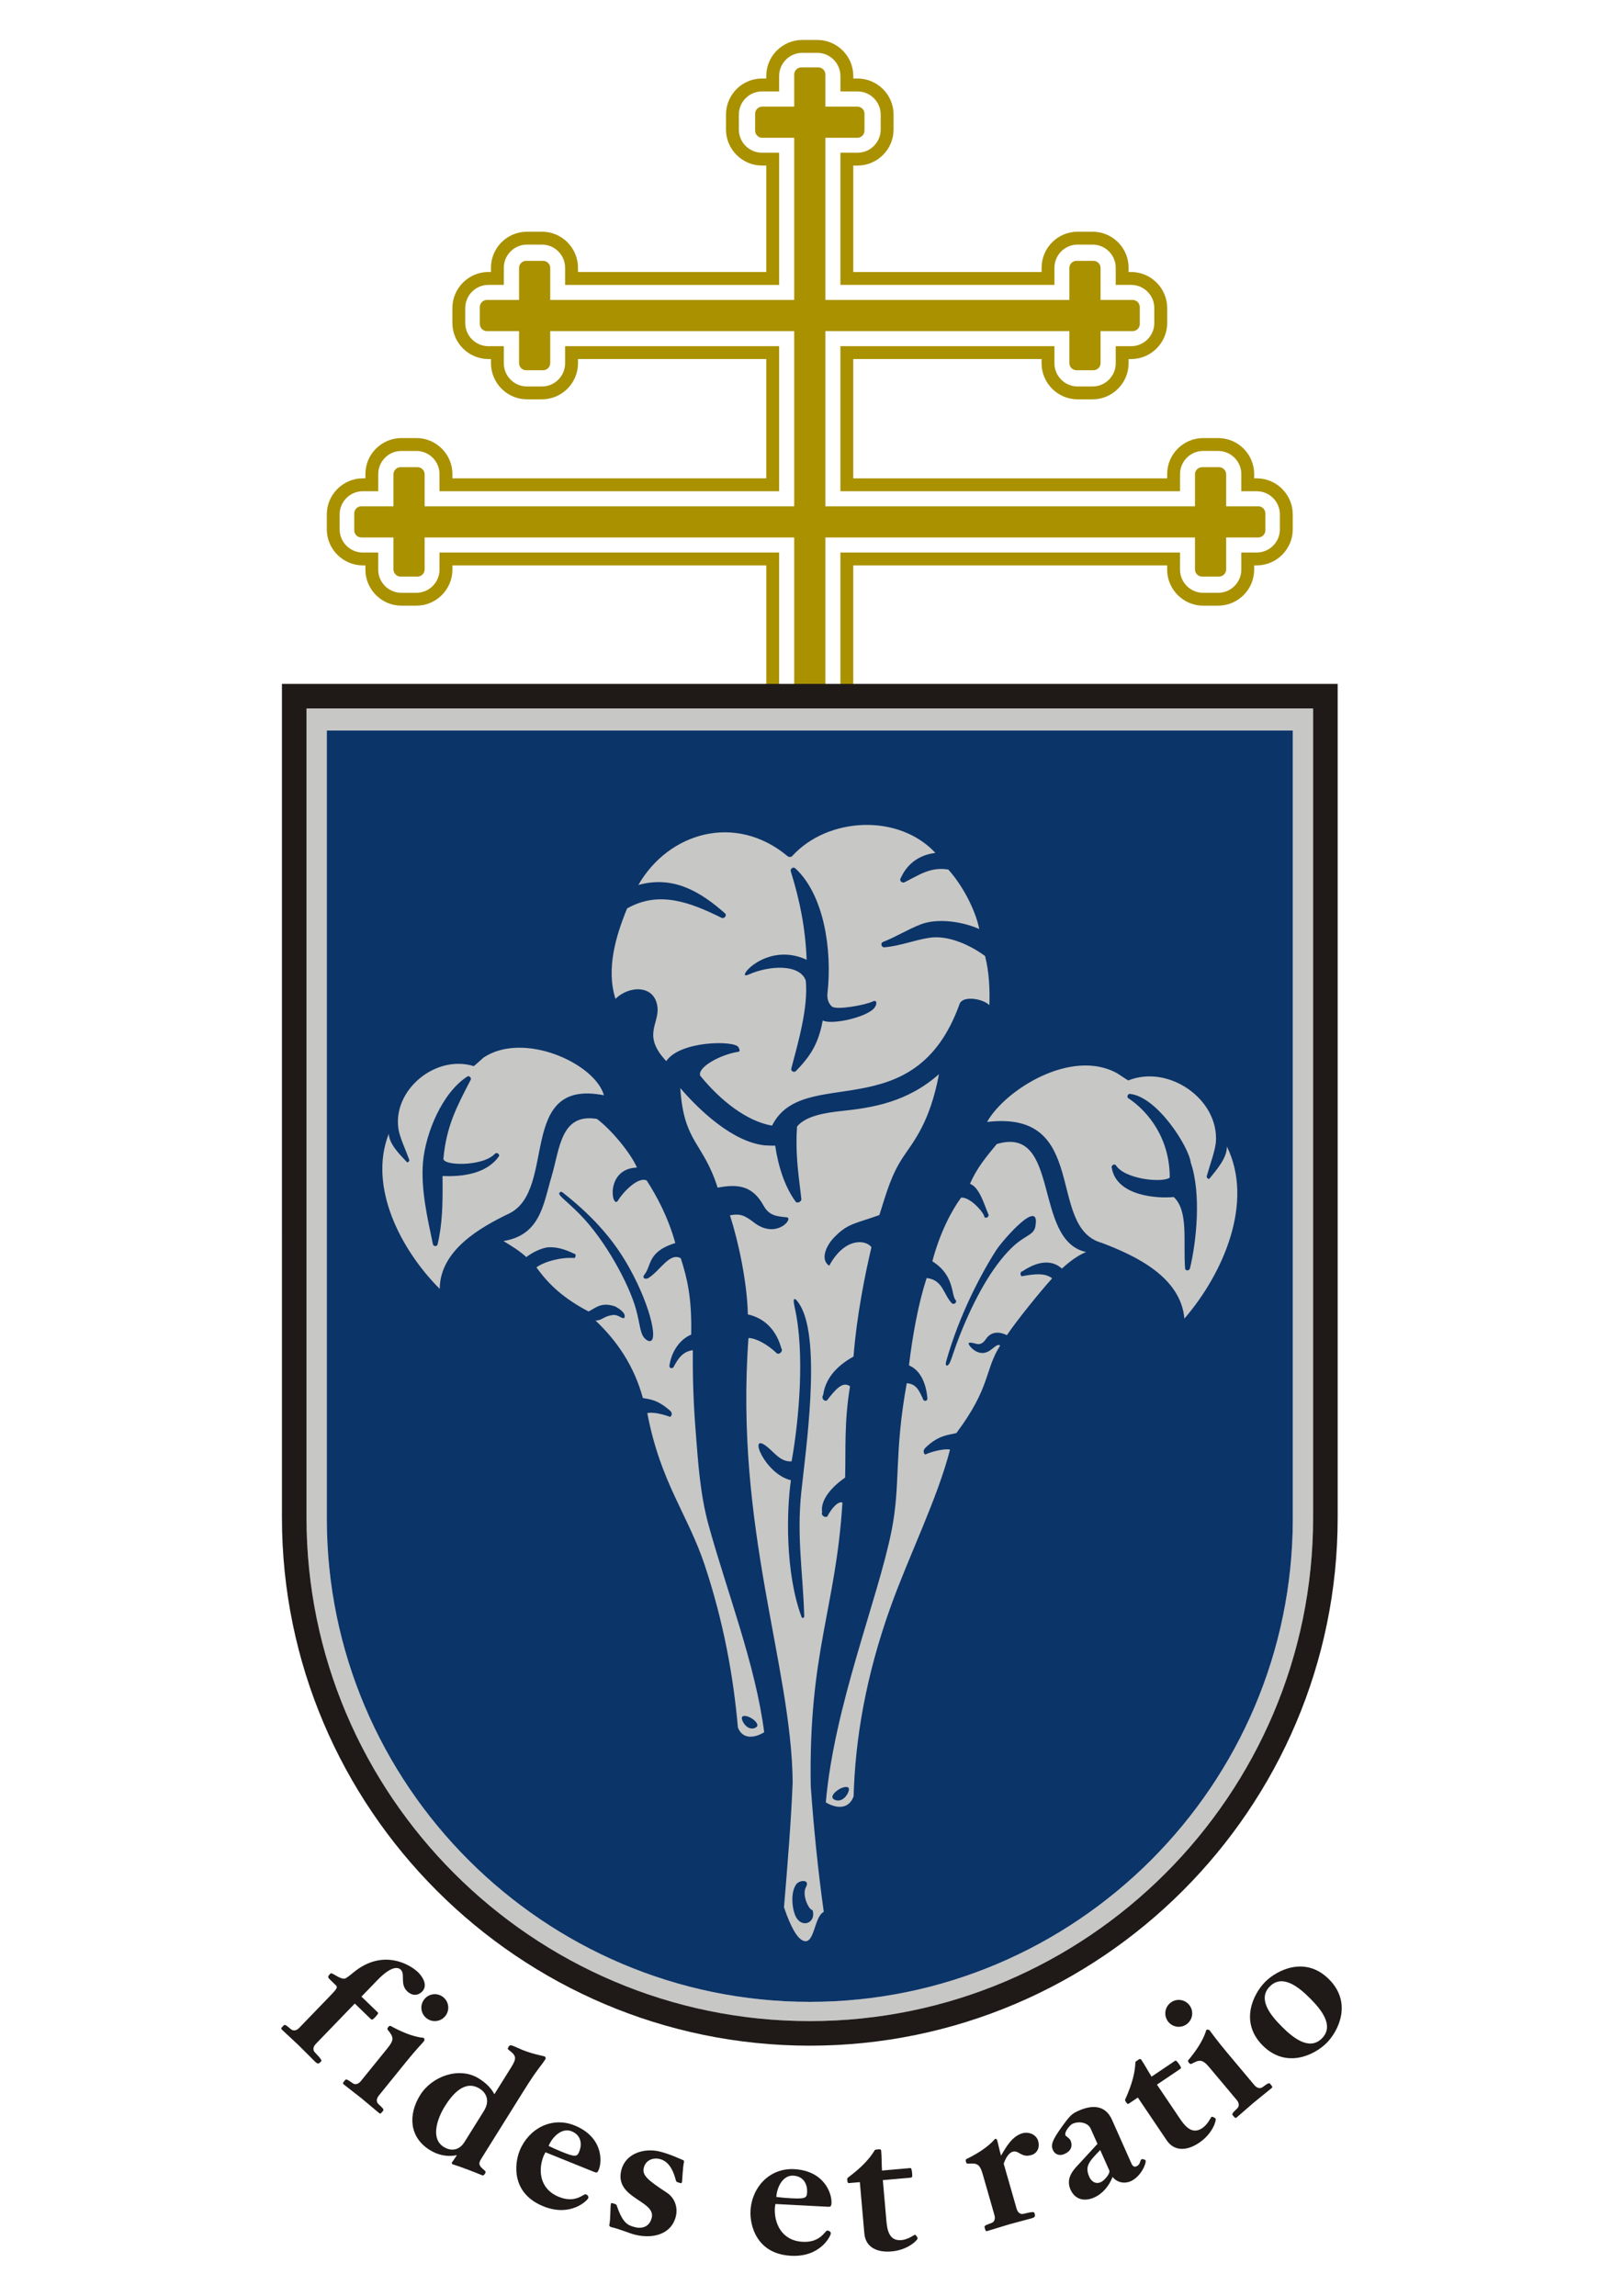 <?xml version="1.0" encoding="UTF-8"?>
<!DOCTYPE svg PUBLIC "-//W3C//DTD SVG 1.1//EN" "http://www.w3.org/Graphics/SVG/1.1/DTD/svg11.dtd">
<!-- Creator: CorelDRAW -->
<svg xmlns="http://www.w3.org/2000/svg" xml:space="preserve" width="210mm" height="297mm" style="shape-rendering:geometricPrecision; text-rendering:geometricPrecision; image-rendering:optimizeQuality; fill-rule:evenodd; clip-rule:evenodd" viewBox="0 0 210 297">
 <defs>
  <style type="text/css">
   <![CDATA[
    .fil3 {fill:#1F1A17}
    .fil1 {fill:#0B3468}
    .fil2 {fill:#AA9100}
    .fil0 {fill:#C7C7C6}
    .fil5 {fill:#0B3468;fill-rule:nonzero}
    .fil4 {fill:#C7C7C6;fill-rule:nonzero}
   ]]>
  </style>
 </defs>
 <g id="Layer_x0020_1">
  <g id="_142250352">
   <path id="_20880112" class="fil0" d="M167.274 196.479l0 -101.975 -124.987 0 0 101.975c0,34.42 28.073,62.493 62.494,62.493 34.422,0 62.493,-28.073 62.493,-62.493zm2.629 -0.138l0 -104.688 -130.243 0 0 104.688c0,35.869 29.253,65.122 65.121,65.122 35.869,0 65.122,-29.253 65.122,-65.122z"/>
   <path id="_19448376" class="fil1" d="M167.274 196.479l0 -101.975 -124.987 0 0 101.975c0,34.42 28.073,62.493 62.494,62.493 34.421,0 62.494,-28.073 62.494,-62.493z"/>
   <path id="_21044880" class="fil2" d="M99.152 88.577l0 -15.436 -40.613 0 0 0.558c-0.002,1.277 -0.528,2.442 -1.375,3.288 -0.843,0.843 -2.005,1.366 -3.282,1.366l-1.949 0c-1.277,0 -2.439,-0.524 -3.281,-1.366 -0.847,-0.847 -1.373,-2.012 -1.374,-3.288l0 -0.556 -0.337 0c-1.277,-0.002 -2.442,-0.528 -3.289,-1.375 -0.842,-0.843 -1.366,-2.005 -1.366,-3.282l0 -1.949c0,-1.277 0.524,-2.439 1.366,-3.282 0.847,-0.847 2.012,-1.373 3.289,-1.374l0.338 0 0 -0.557c0,-1.281 0.523,-2.446 1.366,-3.288l0 0.006c0.847,-0.847 2.011,-1.373 3.288,-1.373l1.949 0c1.277,0 2.439,0.523 3.282,1.366l0.006 0c0.843,0.843 1.366,2.007 1.366,3.288l0 0.558 40.614 0 0 -15.436 -24.363 0 0 0.558c-0.001,1.277 -0.528,2.442 -1.375,3.288 -0.843,0.842 -2.005,1.366 -3.282,1.366l-1.949 0c-1.277,0 -2.439,-0.524 -3.281,-1.366 -0.847,-0.847 -1.373,-2.012 -1.374,-3.288l0 -0.556 -0.337 0c-1.277,-0.002 -2.442,-0.528 -3.289,-1.375 -0.842,-0.843 -1.366,-2.005 -1.366,-3.282l0 -1.949c0,-1.277 0.524,-2.439 1.366,-3.282 0.847,-0.847 2.012,-1.373 3.288,-1.374l0.338 0 0 -0.557c0,-1.281 0.523,-2.446 1.366,-3.288 0.843,-0.843 2.007,-1.366 3.288,-1.366l1.949 0c1.282,0 2.446,0.523 3.289,1.366l0 0.006c0.842,0.843 1.366,2.005 1.366,3.282l0 0.558 24.364 0 0 -13.771 -0.558 0c-1.277,0 -2.439,-0.523 -3.282,-1.366l-0.006 -0.006c-0.843,-0.843 -1.366,-2.005 -1.366,-3.282l0 -1.949c0,-1.282 0.523,-2.446 1.366,-3.288 0.843,-0.843 2.007,-1.366 3.288,-1.366l0.557 0 0 -0.338c0.001,-1.281 0.525,-2.446 1.367,-3.288l0.006 0c0.843,-0.842 2.005,-1.366 3.282,-1.366l1.949 0c1.277,0 2.438,0.524 3.282,1.366 0.847,0.846 1.373,2.011 1.375,3.288l-0 0.337 0.556 0c1.277,0.001 2.442,0.527 3.288,1.374 0.842,0.843 1.366,2.005 1.366,3.282l0 1.949c0,1.277 -0.524,2.438 -1.366,3.282 -0.846,0.847 -2.011,1.373 -3.288,1.375l-0.558 -0 0 13.769 24.365 0 0 -0.558c0,-1.277 0.523,-2.439 1.366,-3.282l0 -0.006c0.843,-0.843 2.007,-1.366 3.289,-1.366l1.949 0c1.282,0 2.446,0.523 3.288,1.366 0.843,0.843 1.366,2.007 1.366,3.288l0 0.557 0.337 0c1.277,0.001 2.442,0.527 3.288,1.374 0.843,0.843 1.366,2.005 1.366,3.282l0 1.949c0,1.277 -0.524,2.438 -1.366,3.282 -0.846,0.847 -2.011,1.373 -3.289,1.375l-0.337 -0 0 0.556c-0.001,1.276 -0.527,2.442 -1.374,3.288 -0.843,0.842 -2.005,1.366 -3.282,1.366l-1.949 0c-1.277,0 -2.438,-0.523 -3.282,-1.366 -0.847,-0.846 -1.373,-2.011 -1.375,-3.288l0 -0.558 -24.363 0 0 15.436 40.615 0 0 -0.558c0,-1.277 0.523,-2.439 1.366,-3.282l0.006 -0.006c0.843,-0.843 2.005,-1.366 3.282,-1.366l1.949 0c1.282,0 2.446,0.523 3.288,1.366 0.843,0.843 1.366,2.007 1.366,3.288l0 0.557 0.338 0c1.281,0.001 2.446,0.525 3.288,1.367l0 0.006c0.842,0.843 1.366,2.005 1.366,3.282l0 1.949c0,1.277 -0.524,2.439 -1.366,3.282 -0.846,0.847 -2.011,1.373 -3.288,1.375l-0.337 -0 0 0.556c-0.001,1.277 -0.527,2.442 -1.374,3.288 -0.843,0.843 -2.005,1.366 -3.281,1.366l-1.949 0c-1.277,0 -2.438,-0.524 -3.281,-1.366 -0.847,-0.847 -1.373,-2.011 -1.375,-3.288l0 -0.558 -40.613 0 0 15.436 -1.665 0 0 -17.101 43.944 0 -0.001 2.223c0.002,1.642 1.347,2.99 2.991,2.99l1.949 0c1.644,0 2.989,-1.347 2.99,-2.99l0 -2.222 2.002 0.001c1.642,-0.002 2.989,-1.347 2.989,-2.991l0 -1.949c0,-1.644 -1.347,-2.989 -2.989,-2.99l-2.003 0 0 -2.222c0,-1.643 -1.345,-2.989 -2.989,-2.989l-1.949 0c-1.644,0 -2.989,1.345 -2.989,2.989l0 2.223 -43.945 0 0 -18.766 27.694 0 -0.001 2.223c0.002,1.642 1.347,2.989 2.991,2.989l1.949 0c1.644,0 2.99,-1.347 2.99,-2.989l0 -2.222 2.002 0.001c1.642,-0.002 2.99,-1.347 2.99,-2.991l0 -1.949c0,-1.644 -1.347,-2.99 -2.99,-2.99l-2.002 0 0 -2.222c0,-1.643 -1.345,-2.99 -2.99,-2.99l-1.949 0c-1.644,0 -2.989,1.345 -2.989,2.99l0 2.223 -27.695 0 0 -17.1 2.223 0.001c1.642,-0.002 2.989,-1.347 2.989,-2.991l0 -1.949c0,-1.644 -1.347,-2.99 -2.989,-2.99l-2.222 0 0.001 -2.002c-0.002,-1.642 -1.347,-2.989 -2.991,-2.989l-1.949 0c-1.644,0 -2.989,1.347 -2.99,2.989l0 2.003 -2.222 0c-1.643,0 -2.989,1.345 -2.989,2.99l0 1.949c0,1.644 1.345,2.989 2.989,2.989l2.223 0 0 17.101 -27.695 0 0 -2.223c0,-1.644 -1.345,-2.99 -2.989,-2.99l-1.949 0c-1.644,0 -2.99,1.346 -2.99,2.99l0 2.222 -2.003 0c-1.642,0.001 -2.989,1.346 -2.989,2.99l0 1.949c0,1.644 1.347,2.989 2.989,2.991l2.002 -0.001 0 2.222c0.001,1.642 1.346,2.989 2.99,2.989l1.949 0c1.644,0 2.989,-1.347 2.991,-2.989l-0.001 -2.223 27.694 0 0 18.766 -43.945 0 0 -2.223c0,-1.644 -1.345,-2.989 -2.99,-2.989l-1.949 0c-1.644,0 -2.989,1.346 -2.989,2.989l0 2.222 -2.003 0c-1.642,0.001 -2.99,1.346 -2.99,2.99l0 1.949c0,1.644 1.347,2.99 2.99,2.991l2.002 -0.001 0 2.222c0.001,1.642 1.346,2.99 2.99,2.99l1.949 0c1.644,0 2.99,-1.347 2.991,-2.99l-0.001 -2.223 43.944 0 0 17.101 -1.665 0zm3.611 0l0 -19.047 -47.819 0 0 4.135c0,0.508 -0.415,0.924 -0.924,0.924l-2.187 0c-0.509,0 -0.924,-0.415 -0.924,-0.924l0 -4.135 -4.151 0c-0.507,0 -0.924,-0.415 -0.924,-0.924l0 -2.187c0,-0.509 0.415,-0.924 0.924,-0.924l4.151 0 0 -4.134c0,-0.509 0.415,-0.924 0.924,-0.924l2.187 0c0.509,0 0.924,0.416 0.924,0.924l0 4.134 47.819 0 0 -22.658 -31.569 0 0 4.135c0,0.508 -0.415,0.924 -0.924,0.924l-2.187 0c-0.509,0 -0.924,-0.415 -0.924,-0.924l0 -4.135 -4.151 0c-0.507,0 -0.924,-0.415 -0.924,-0.924l0 -2.187c0,-0.509 0.415,-0.924 0.924,-0.924l4.151 0 0 -4.134c0,-0.509 0.415,-0.924 0.924,-0.924l2.187 0c0.509,0 0.924,0.416 0.924,0.924l0 4.134 31.569 0 0 -20.975 -4.134 0c-0.508,0 -0.924,-0.415 -0.924,-0.924l0 -2.187c0,-0.509 0.415,-0.924 0.924,-0.924l4.134 0 0 -4.151c0,-0.509 0.415,-0.924 0.924,-0.924l2.187 0c0.509,0 0.924,0.417 0.924,0.924l0 4.151 4.135 0c0.509,0 0.924,0.415 0.924,0.924l0 2.187c0,0.509 -0.416,0.924 -0.924,0.924l-4.135 0 0 20.975 31.569 0 0 -4.134c0,-0.508 0.415,-0.924 0.924,-0.924l2.187 0c0.509,0 0.924,0.415 0.924,0.924l0 4.134 4.151 0c0.509,0 0.924,0.415 0.924,0.924l0 2.187c0,0.509 -0.417,0.924 -0.924,0.924l-4.151 0 0 4.135c0,0.509 -0.415,0.924 -0.924,0.924l-2.187 0c-0.509,0 -0.924,-0.416 -0.924,-0.924l0 -4.135 -31.569 0 0 22.658 47.819 0 0 -4.134c0,-0.508 0.415,-0.924 0.924,-0.924l2.187 0c0.509,0 0.924,0.415 0.924,0.924l0 4.134 4.151 0c0.509,0 0.924,0.415 0.924,0.924l0 2.187c0,0.509 -0.417,0.924 -0.924,0.924l-4.151 0 0 4.135c0,0.509 -0.415,0.924 -0.924,0.924l-2.187 0c-0.509,0 -0.924,-0.416 -0.924,-0.924l0 -4.135 -47.819 0 0 19.047 -4.036 0z"/>
   <path id="_21055008" class="fil3" d="M48.841 256.147c1.208,-1.251 2.393,-1.936 3.017,-1.333 0.61,0.588 -0.15,1.847 0.831,2.795 0.591,0.572 1.357,0.625 1.944,0.015 0.751,-0.778 0.067,-1.895 -0.541,-2.482 -1.081,-1.046 -4.607,-3.078 -8.358,0.029 -0.606,0.492 -0.983,0.781 -1.133,0.8 -0.696,0.078 -1.643,-0.869 -1.839,-0.665 -0.343,0.354 -0.407,0.455 -0.086,0.765l0.794 0.768c0.287,0.277 0.025,0.548 -0.902,1.509l-3.825 3.961c-0.601,0.623 -1.039,0.266 -1.124,0.183 -0.658,-0.57 -0.792,-0.601 -0.922,-0.465 -0.31,0.321 -0.376,0.388 -0.224,0.535 0.676,0.652 1.419,1.305 2.146,2.007 0.744,0.718 1.421,1.438 2.097,2.09 0.406,0.392 0.506,0.357 0.816,0.035 0.13,-0.135 0.061,-0.3 -0.785,-1.182 -0.085,-0.081 -0.458,-0.507 0.144,-1.129l5.014 -5.192 1.976 1.909c0.238,0.229 0.271,0.262 0.663,-0.144 0.359,-0.372 0.422,-0.539 0.355,-0.605l-2.13 -2.057 2.073 -2.146zm-2.127 13.049c-0.546,0.675 -1.014,0.357 -1.105,0.283 -0.706,-0.511 -0.841,-0.53 -0.96,-0.384 -0.281,0.348 -0.34,0.42 -0.176,0.554 0.731,0.591 1.528,1.176 2.313,1.811 0.803,0.651 1.54,1.309 2.271,1.901 0.164,0.133 0.223,0.059 0.505,-0.287 0.118,-0.147 0.071,-0.274 -0.575,-0.859 -0.091,-0.073 -0.499,-0.465 0.047,-1.141l3.453 -4.264c1.418,-1.75 2.246,-2.586 2.363,-2.733 0.088,-0.11 0.097,-0.344 -0.011,-0.432 -0.092,-0.075 -1.396,0.043 -4.322,-1.571 -0.07,-0.027 -0.196,0.054 -0.269,0.145 -0.133,0.164 -0.174,0.252 -0.039,0.422 0.692,0.862 0.845,1.198 -0.07,2.327l-3.424 4.227zm8.195 -10.568c-0.606,0.749 -0.492,1.839 0.257,2.444 0.749,0.607 1.84,0.492 2.446,-0.257 0.607,-0.749 0.492,-1.839 -0.257,-2.446 -0.749,-0.606 -1.84,-0.492 -2.446,0.258zm5.198 18.467c-0.709,1.135 -1.763,1.225 -2.7,0.64 -1.773,-1.108 -0.77,-3.777 0.139,-5.233 0.971,-1.554 2.582,-3.512 4.536,-2.291 0.637,0.398 1.462,1.385 0.516,2.898l-2.491 3.986zm3.861 -6.177c-0.457,-0.866 -1.186,-1.516 -2.003,-2.027 -2.55,-1.595 -6.085,-0.283 -7.592,2.127 -1.568,2.511 -1.458,5.439 1.232,7.119 1.076,0.673 2.279,0.92 3.517,0.669 -0.355,0.526 -0.589,0.856 -0.664,0.975 -0.038,0.059 0.037,0.162 0.097,0.2 0.08,0.049 0.886,0.221 3.864,1.44 0.133,0.056 0.277,-0.132 0.339,-0.231 0.075,-0.119 0.11,-0.264 -0.018,-0.37 -0.781,-0.655 -0.899,-0.867 -0.45,-1.584l5.529 -8.848c1.817,-2.908 2.146,-3.036 2.757,-4.012 0.075,-0.12 -0.015,-0.287 -0.075,-0.324 -0.159,-0.1 -1.816,-0.331 -3.423,-1.086 -0.991,-0.453 -1.095,-0.463 -1.27,-0.183 -0.125,0.199 -0.135,0.303 -0.035,0.365 1.074,0.809 1.122,1.089 0.312,2.384l-2.117 3.388zm12.864 10.038c0.369,0.15 0.465,0.163 0.65,-0.293 0.45,-1.111 0.496,-4.236 -3.144,-5.705 -2.94,-1.189 -5.943,0.411 -7.097,3.265 -0.696,1.721 -1.09,5.52 3.072,7.202 3.529,1.425 5.676,-0.752 5.799,-1.057 0.088,-0.217 -0.107,-0.424 -0.303,-0.503 -0.283,-0.114 -1.305,1.222 -3.482,0.342 -2.571,-1.038 -2.706,-3.526 -1.985,-5.312 0.035,-0.087 0.11,-0.21 0.238,-0.462l6.253 2.525zm-5.845 -3.349c0.449,-1.111 1.684,-2.411 2.969,-1.893 1.155,0.467 1.43,1.542 0.981,2.653 -0.264,0.652 -0.512,0.704 -2.235,0.009 -0.588,-0.238 -1.146,-0.488 -1.716,-0.769zm15.331 6.076c-2.538,-1.674 -3.262,-2.266 -3.012,-3.269 0.239,-0.957 1.179,-1.329 2.069,-1.108 1.299,0.325 1.818,1.738 2.099,2.849 0.039,0.13 0.359,0.21 0.587,0.267 0.114,0.029 0.159,-0.057 0.182,-0.148 0.034,-0.137 0.096,-1.937 0.261,-2.599 0.018,-0.068 -0.023,-0.2 -0.091,-0.217 -0.484,-0.192 -1.716,-0.79 -3.039,-1.12 -1.983,-0.494 -4.433,0.202 -4.985,2.414 -0.916,3.671 4.499,3.906 3.936,6.163 -0.387,1.55 -1.846,1.284 -2.051,1.233 -1.003,-0.25 -1.682,-0.444 -2.499,-2.9 -0.034,-0.057 -0.25,-0.159 -0.41,-0.199 -0.205,-0.052 -0.302,-0.052 -0.314,-0.006 -0.102,0.411 -0.038,2.098 -0.22,2.828 -0.018,0.068 0.119,0.202 0.187,0.22 1.459,0.364 2.296,0.79 3.164,1.007 2.119,0.529 4.656,0.067 5.264,-2.372 0.284,-1.139 -0.133,-2.382 -1.129,-3.042zm20.746 1.792c0.4,0.021 0.494,0.003 0.52,-0.489 0.063,-1.198 -0.91,-4.165 -4.83,-4.371 -3.168,-0.166 -5.486,2.324 -5.647,5.398 -0.096,1.854 0.767,5.574 5.249,5.808 3.801,0.2 5.123,-2.558 5.14,-2.887 0.011,-0.235 -0.24,-0.365 -0.451,-0.377 -0.305,-0.015 -0.836,1.581 -3.183,1.457 -2.768,-0.144 -3.706,-2.453 -3.605,-4.377 0.005,-0.095 0.035,-0.234 0.073,-0.515l6.735 0.353zm-6.616 -1.263c0.062,-1.198 0.807,-2.829 2.191,-2.757 1.243,0.066 1.854,0.991 1.791,2.189 -0.037,0.703 -0.255,0.833 -2.109,0.736 -0.633,-0.033 -1.242,-0.088 -1.873,-0.168zm13.672 -3.417c-0.054,-0.893 -0.032,-1.72 -0.104,-2.539 -0.018,-0.21 -0.138,-0.224 -0.348,-0.205 -0.398,0.034 -0.445,0.039 -0.486,0.113 -0.618,1.022 -1.582,2.143 -3.486,3.561 -0.043,0.051 -0.087,0.078 -0.065,0.335 0.02,0.234 0.033,0.374 0.267,0.354l1.357 -0.119 0.582 6.649c0.145,1.662 1.492,2.491 3.528,2.313 2.178,-0.191 3.384,-1.504 3.367,-1.691 -0.013,-0.14 -0.23,-0.474 -0.37,-0.463 -0.071,0.006 -0.866,0.618 -1.732,0.694 -1.615,0.142 -1.842,-1.372 -1.942,-2.519l-0.459 -5.243 3.465 -0.303c0.328,-0.029 0.374,-0.033 0.325,-0.594 -0.044,-0.516 -0.129,-0.673 -0.223,-0.665l-3.676 0.323zm14.541 5.731c0.239,0.831 -0.29,1.032 -0.403,1.065 -0.822,0.284 -0.915,0.384 -0.864,0.565 0.123,0.429 0.148,0.52 0.351,0.462 0.904,-0.259 1.84,-0.577 2.811,-0.855 0.994,-0.286 1.955,-0.512 2.858,-0.771 0.542,-0.156 0.561,-0.258 0.439,-0.688 -0.052,-0.181 -0.229,-0.202 -1.416,0.088 -0.114,0.033 -0.669,0.143 -0.907,-0.689l-1.66 -5.79c0.087,-0.293 0.491,-1.358 1.168,-1.553 0.79,-0.226 1.086,0.809 2.397,0.434 0.835,-0.24 1.117,-1.05 0.895,-1.818 -0.245,-0.857 -1.233,-1.234 -2.047,-1.002 -1.331,0.382 -2.105,1.778 -2.763,2.894 -0.233,-0.813 -0.346,-1.464 -0.508,-2.03 -0.033,-0.113 -0.216,-0.158 -0.239,-0.152 -0.113,0.033 -0.764,1.172 -3.764,2.644 -0.061,0.042 -0.067,0.191 -0.034,0.303 0.058,0.203 0.106,0.287 0.322,0.274 1.104,-0.072 1.466,-0.005 1.865,1.391l1.498 5.226zm15.255 -12.218c-0.268,-0.602 -1.185,-2.662 -4.361,-1.248 -0.838,0.373 -1.067,0.553 -2.21,2.142 -1.19,1.662 -1.406,2.272 -1.11,2.938 0.287,0.644 0.933,0.768 1.491,0.518 0.816,-0.363 1.128,-0.99 0.775,-1.784 -0.105,-0.236 -0.597,-0.532 -0.645,-0.64 -0.172,-0.386 0.542,-1.321 0.929,-1.493 0.859,-0.382 1.994,-0.142 2.338,0.631l0.88 1.974 -2.776 3.011c-0.498,0.556 -1.301,1.583 -0.718,2.892 0.592,1.331 1.813,1.588 3.079,1.026 1.117,-0.497 1.94,-1.536 2.368,-2.654 0.588,0.742 1.539,0.914 2.355,0.551 1.33,-0.593 2.061,-2.362 1.908,-2.706 -0.039,-0.085 -0.413,-0.176 -0.478,-0.147 -0.301,0.133 -0.114,0.668 -0.693,0.926 -0.344,0.153 -0.532,-0.097 -0.647,-0.355l-2.485 -5.58zm-0.499 6.215l0.105 0.236c0.191,0.429 -0.68,1.357 -1.067,1.529 -0.794,0.354 -1.305,-0.215 -1.506,-0.666 -0.602,-1.352 -0.092,-1.94 1.407,-3.481l1.061 2.382zm5.587 -11.873c-0.481,-0.754 -0.862,-1.488 -1.321,-2.17 -0.119,-0.176 -0.229,-0.129 -0.405,-0.011 -0.331,0.224 -0.37,0.25 -0.369,0.335 -0.045,1.192 -0.344,2.64 -1.324,4.803 -0.013,0.066 -0.038,0.111 0.106,0.326 0.132,0.195 0.211,0.311 0.406,0.179l1.129 -0.761 3.732 5.532c0.933,1.382 2.513,1.456 4.207,0.312 1.812,-1.222 2.231,-2.955 2.126,-3.111 -0.078,-0.116 -0.432,-0.303 -0.549,-0.225 -0.058,0.039 -0.458,0.961 -1.179,1.447 -1.344,0.907 -2.276,-0.307 -2.92,-1.261l-2.943 -4.364 2.882 -1.945c0.273,-0.183 0.312,-0.21 -0.003,-0.678 -0.29,-0.429 -0.44,-0.525 -0.518,-0.473l-3.058 2.064zm10.992 2.988c0.559,0.665 0.158,1.063 0.067,1.139 -0.635,0.596 -0.68,0.725 -0.559,0.869 0.287,0.341 0.346,0.413 0.51,0.278 0.72,-0.604 1.445,-1.275 2.219,-1.925 0.792,-0.664 1.578,-1.263 2.299,-1.866 0.162,-0.137 0.101,-0.209 -0.186,-0.55 -0.121,-0.144 -0.257,-0.123 -0.952,0.401 -0.09,0.075 -0.553,0.401 -1.111,-0.264l-3.527 -4.203c-1.447,-1.725 -2.109,-2.697 -2.231,-2.841 -0.091,-0.109 -0.32,-0.162 -0.427,-0.071 -0.09,0.076 -0.224,1.378 -2.366,3.943 -0.039,0.063 0.015,0.202 0.091,0.292 0.137,0.162 0.215,0.219 0.407,0.119 0.979,-0.515 1.337,-0.601 2.27,0.512l3.496 4.168zm-8.81 -10.06c0.62,0.737 1.712,0.833 2.451,0.214 0.737,-0.62 0.833,-1.712 0.214,-2.449 -0.62,-0.739 -1.711,-0.833 -2.449,-0.215 -0.739,0.62 -0.833,1.712 -0.215,2.451zm20.454 2.725c1.512,-1.512 3.386,-5.187 0.312,-8.26 -3.056,-3.058 -6.729,-1.18 -8.241,0.331 -1.512,1.512 -3.389,5.185 -0.333,8.242 3.074,3.073 6.749,1.199 8.261,-0.314zm-0.601 -0.601c-1.629,1.627 -3.723,-0.067 -5.185,-1.529 -1.478,-1.478 -3.173,-3.572 -1.545,-5.201 1.629,-1.627 3.721,0.067 5.184,1.529 1.478,1.478 3.173,3.572 1.545,5.201z"/>
   <path id="_21054208" class="fil4" d="M78.147 141.696c-1.174,-4.16 -10.441,-8.331 -15.588,-4.876 -0.031,0.028 -1.234,1.113 -1.258,1.102 -4.931,-1.544 -10.546,3.098 -9.74,8.171 0.17,1.064 0.967,2.744 1.393,3.951 0.045,0.147 -0.192,0.416 -0.301,0.298 -0.935,-0.994 -2.274,-2.308 -2.354,-3.666 -2.678,6.862 1.557,15.02 6.595,20.061 0.047,-5.011 5.222,-7.943 9.027,-9.77 6.189,-3.105 0.919,-17.514 12.227,-15.273zm-13.007 18.849c1.212,0.751 1.9,1.145 2.969,2.076 0.697,-0.553 2.012,-1.242 2.957,-1.27 0.941,-0.028 2.003,0.235 3.173,0.819 0.396,0.02 0.229,0.558 0.059,0.579 -1.654,-0.137 -3.838,0.429 -4.889,1.207 1.011,1.384 2.737,3.625 6.751,5.706 0.97,-0.492 1.652,-1.266 3.447,-0.649 0.339,0.173 1.388,0.797 1.206,1.383 -0.137,0.442 -0.767,-0.359 -1.453,-0.285 -1.306,0.141 -1.398,0.727 -2.311,0.719 2.74,2.587 4.988,5.824 6.13,10.027 0.823,0.173 1.85,0.144 3.581,1.692 0.356,0.363 0.017,0.771 -0.075,0.739 -0.906,-0.332 -2.173,-0.647 -2.93,-0.484 1.697,8.989 5.256,13.109 7.446,19.721 2.397,7.237 3.686,14.227 4.278,20.967 0.626,1.586 2.201,1.339 3.399,0.602 -1.114,-8.732 -4.846,-18.263 -7.193,-26.792 -1.114,-4.05 -1.363,-8.239 -1.666,-12.061 -0.307,-3.88 -0.4,-7.102 -0.372,-10.568 -1.285,0.142 -1.934,1.099 -2.493,2.177 -0.112,0.216 -0.582,0.211 -0.533,-0.189 0.22,-1.572 1.159,-3.308 2.813,-4.01 0.096,-4.855 -0.532,-7.304 -1.344,-9.871 -1.454,-0.817 -2.649,1.589 -4.191,2.552 -0.352,0.22 -0.908,0.044 -0.498,-0.465 0.908,-1.128 0.357,-2.946 3.978,-4.063 -0.968,-3.44 -2.411,-6.081 -3.701,-8.088 -1.127,-0.553 -3.12,1.582 -3.683,2.546 -0.815,1.393 -1.8,-4.072 2.417,-4.221 -0.772,-1.823 -3.331,-4.934 -5.183,-6.293 -4.698,-0.767 -4.79,3.862 -5.872,7.487 -1.051,3.523 -1.418,7.535 -6.217,8.313zm27.713 -6.902c2.734,-0.527 4.549,-0.193 5.936,2.308 0.683,1.231 1.524,1.391 2.908,1.52 0.623,-0.027 0.258,0.776 -0.566,1.214 -1.104,0.587 -2.392,0.37 -3.535,-0.507 -1.191,-0.915 -1.791,-1.227 -3.15,-0.954 1.143,3.507 2.24,8.831 2.316,12.813 2.13,0.479 3.67,1.97 4.341,4.412 0,0 0,0 0,0 0.257,0.32 -0.257,0.854 -0.585,0.628 -1.259,-1.204 -2.721,-1.972 -3.674,-1.984 -1.798,24.674 5.563,42.303 5.72,57.461 -0.223,5.397 -0.675,10.784 -1.123,16.181 0.891,2.635 1.699,3.973 2.45,4.313 1.52,0.669 1.407,-3.07 2.697,-3.718 -0.738,-5.259 -1.31,-10.954 -1.686,-16.266 -0.295,-17.354 3.254,-22.959 4.102,-36.686 -0.621,-0.233 -1.5,0.91 -1.935,1.764 -0.276,0.29 -0.884,-0.121 -0.696,-0.49 0,0 0,0 0,0 -0.266,-1.719 1.427,-3.428 2.977,-4.503 0.097,-3.526 -0.136,-7.216 0.636,-11.801 -0.953,-0.749 -1.969,0.501 -2.994,1.828 -0.428,0.178 -0.748,-0.389 -0.477,-0.718 0,0 0,0 0,0 0.253,-1.922 1.497,-3.619 3.92,-4.968 0.447,-5.554 1.526,-10.752 2.322,-14.146 -0.707,-0.972 -3.446,-1.324 -5.464,2.397 -1.139,-0.729 -0.498,-2.46 0.589,-3.61 1.799,-1.903 2.8,-1.817 5.9,-2.946 1.012,-3.214 1.582,-5.271 3.114,-7.566 1.345,-2.013 3.416,-4.413 4.6,-10.659 -4.083,3.606 -8.564,4.345 -12.575,4.762 -2.143,0.223 -4.702,0.644 -5.795,2.022 -0.216,3.32 0.115,5.663 0.557,9.315 0.083,0.4 -0.579,0.71 -0.772,0.343 0,0 0,0 0,0 -1.363,-1.887 -2.206,-4.462 -2.612,-7.213 -0.045,0.055 -1.288,-0.013 -1.361,-0.021 -4.146,-0.447 -8.447,-4.536 -10.916,-7.407 0.455,7.101 2.959,6.962 4.83,12.88zm-13.214 -24.422c1.74,-1.746 5.09,-1.869 5.43,1.063 0.25,2.212 -1.998,3.64 1.138,6.991 1.783,-2.661 8.877,-2.7 9.341,-1.799 0.171,0.331 0.25,0.55 -0.048,0.595 -2.263,0.344 -5.294,1.994 -4.898,3.087 2.619,3.237 6.062,5.913 9.295,6.461 4.017,-8.05 18.451,0.546 24.275,-15.772 0.48,-1.117 3.076,-0.612 3.844,0.189 0.065,-2.074 -0.022,-4.256 -0.559,-6.358 -1.845,-1.364 -4.764,-2.781 -7.316,-2.345 -1.91,0.314 -3.756,1.051 -5.706,1.215 -0.406,0.027 -0.55,-0.546 -0.17,-0.696 1.675,-0.655 3.193,-1.623 4.894,-2.279 2.224,-0.845 5.429,-0.329 7.549,0.612 -0.511,-2.524 -2.181,-5.667 -4.008,-7.695 -2.29,-0.382 -3.79,0.711 -5.649,1.639 -0.353,0.177 -0.733,-0.232 -0.51,-0.532 1.089,-2.379 3.013,-3.07 4.489,-3.26 -4.777,-5.143 -13.95,-4.625 -18.517,0.396 -0.144,0.15 -0.419,0.177 -0.589,0.041 -6.792,-5.675 -15.455,-3.043 -19.328,3.711 4.541,-1.255 8.035,0.873 11.214,3.671 0.288,0.273 -0.104,0.75 -0.458,0.573 -3.966,-1.952 -8.039,-3.581 -12.214,-1.207 -1.461,3.57 -2.733,7.809 -1.502,11.698zm60.893 32.748c-0.989,0.406 -2.039,1.135 -3.13,2.141 -1.238,-1.095 -2.942,-1.092 -5.124,0.36 -0.367,0.056 -0.229,0.62 -0.075,0.634 1.521,-0.279 2.994,-0.489 3.934,0.274 -1.257,1.361 -4.533,5.375 -5.856,7.352 -0.903,-0.46 -2.007,-0.547 -2.709,0.496 -0.774,1.15 -1.358,0.432 -2.088,0.469 -0.457,0.023 0.245,0.828 0.792,1.114 1.718,0.898 2.464,-1.204 3.138,-0.748 -2.049,3.23 -1.188,5.348 -5.67,11.331 -0.812,0.227 -2.304,0.19 -4.065,1.963 -0.363,0.418 -0.033,0.837 0.056,0.804 0.913,-0.413 2.441,-0.77 3.189,-0.635 -1.619,6.332 -5.283,13.633 -7.702,20.386 -3.219,8.986 -4.566,17.102 -4.775,24.488 -0.655,1.756 -2.322,1.544 -3.595,0.768 1.085,-12.497 6.729,-26.252 8.502,-35.118 1.213,-6.069 0.293,-9.87 1.969,-19.104 1.255,0.076 1.637,1.006 2.145,2.139 0.102,0.227 0.566,0.197 0.528,-0.227 -0.152,-1.694 -0.801,-3.562 -2.383,-4.221 0.447,-3.805 1.2,-7.958 2.284,-11.3 2.115,0.231 2.165,2.109 3.244,3.243 0.241,0.253 0.686,-0.038 0.55,-0.338 -0.672,-0.632 -0.082,-3.2 -3.054,-5.069 0.951,-3.656 2.52,-6.63 3.717,-8.234 1.078,-0.158 2.963,1.877 3.026,2.531 0.257,0.197 0.642,-0.095 0.507,-0.383 0,0 0,0 0,0 -0.482,-1.061 -1.125,-3.501 -2.378,-3.936 0.848,-2.008 2.086,-3.481 3.462,-5.148 8.311,-2.497 4.619,12.481 11.563,13.968zm-12.815 -16.825c2.312,-4.134 10.916,-9.596 16.846,-6.29 0.035,0.015 1.392,0.929 1.429,0.916 5.234,-2.097 11.765,2.452 11.328,8.01 -0.111,1.165 -0.816,3.058 -1.187,4.404 -0.029,0.149 0.24,0.429 0.354,0.297 0.935,-1.151 2.295,-2.697 2.258,-4.166 3.535,7.183 -0.417,16.375 -5.497,22.27 -0.476,-5.424 -6.376,-8.159 -10.675,-9.795 -7.284,-1.987 -1.474,-17.238 -14.856,-15.646z"/>
   <path id="_19459016" class="fil5" d="M146.12 141.506c-0.201,0.098 -0.312,0.309 -0.188,0.523 2.711,1.784 5.432,5.306 5.423,10.313 -0.94,0.729 -5.919,0.198 -6.99,-1.629 -0.25,-0.195 -0.639,0.104 -0.508,0.399 0.649,3.707 6.136,3.949 8.012,3.74 1.959,1.824 1.192,5.855 1.479,9.314 0.08,0.201 0.36,0.232 0.512,0.09 0.071,-0.057 0.116,-0.14 0.125,-0.235 0,0 0,0 0,0 0.815,-3.426 1.474,-9.57 0.082,-13.641 -0.241,-2.021 -4.384,-8.601 -7.947,-8.874zm-37.627 90.009c-0.572,0.359 -0.913,0.851 -0.759,1.096 0.153,0.245 0.732,0.493 1.304,0.135 0.572,-0.358 0.926,-1.191 0.772,-1.436 -0.154,-0.245 -0.745,-0.153 -1.317,0.205zm-11.242 -9.221c0.537,0.331 0.859,0.789 0.717,1.02 -0.141,0.23 -0.681,0.466 -1.218,0.135 -0.537,-0.331 -0.874,-1.107 -0.732,-1.338 0.142,-0.23 0.695,-0.148 1.233,0.184zm5.558 25.271c-0.354,-1.023 -0.479,-2.793 0.203,-3.785 0.4,-0.58 1.847,-0.703 1.269,0.346 -0.551,0.998 0.349,2.896 0.817,2.973 0,0 0,0 0.009,0.002 0.041,0.007 0.056,0.087 0.07,0.15 0.376,1.628 -1.689,2.341 -2.368,0.314zm-30.022 -93.311c4.447,3.483 6.913,6.658 8.642,9.763 2.924,5.25 3.973,10.403 2.248,9.338 -0.908,-0.608 -0.76,-1.737 -1.403,-4.044 -0.88,-3.158 -3.897,-8.809 -7.243,-12.21 -1.936,-1.969 -3,-2.541 -2.589,-2.853 0.143,-0.108 0.228,-0.084 0.345,0.007zm-12.333 -14.979c0,0 0,0 0,0 0.219,-0.191 0.597,0.177 0.445,0.418 -1.775,3.426 -3.136,5.97 -3.516,10.118 -0.32,1.024 5.082,1.162 6.665,-0.562 0.208,-0.204 0.604,0.017 0.526,0.311 -2.308,3.323 -7.787,2.418 -7.314,2.614 -0.001,0.138 -0.013,0.264 0.001,0.313 0,0 0,0 0,0 0.001,0.15 0.009,0.262 0.004,0.35 0.02,2.778 -0.011,5.485 -0.648,8.15 -0.098,0.32 -0.55,0.256 -0.606,-0.042 0,0 0,0 0,0 -0.731,-3.476 -1.565,-7.119 -1.28,-10.609 0.347,-3.845 2.528,-9.005 5.724,-11.061zm61.976 36.825c1.669,-5.95 4.515,-11.328 6.484,-14.391 0.766,-1.191 5.785,-6.994 5.047,-3.032 -0.228,1.175 -1.348,1.056 -3.121,2.803 -2.441,2.405 -4.726,6.409 -6.656,11.281 -0.7,1.767 -1.003,2.884 -1.249,3.447 -0.275,0.629 -0.71,0.621 -0.505,-0.109zm-19.606 -6.97c-0.383,-1.689 0.212,-1.109 0.728,-0.228 2.752,4.7 0.669,18.929 0.125,24.143 -0.602,5.826 0.21,10.318 0.383,16.022 -0,0.009 -0,0.009 -0,0.009 -0.002,0.226 -0.226,0.32 -0.338,0.129 0,0 0,0 0,0 -2.167,-5.819 -1.937,-13.91 -1.384,-17.714 -3.382,-0.789 -5.621,-6.314 -3.153,-4.386 1.029,0.803 1.806,2.05 3.241,1.943 0.988,-5.532 1.719,-14.095 0.399,-19.918zm0.088 -56.789c0,0 0,0 0,0 3.723,3.441 4.781,10.578 4.155,16.136 -0.084,0.745 0.143,1.358 0.58,1.735 0.56,0.485 4.321,-0.178 5.355,-0.687 0.356,-0.176 0.57,0.215 0.186,0.789 -0.822,1.232 -5.524,2.328 -6.737,1.698 -0.549,3.068 -1.661,4.68 -3.45,6.527 -0.25,0.258 -0.702,0.052 -0.613,-0.313 0.88,-3.357 2.206,-7.862 1.871,-11.376 -0.768,-2.15 -4.675,-1.996 -7.444,-0.757 -1.806,0.808 2.256,-4.395 7.555,-1.933 -0.152,-4.05 -0.869,-7.64 -2.05,-11.441 0,0 0,0 0,0 -0.112,-0.34 0.323,-0.627 0.591,-0.379z"/>
   <path id="_20835416" class="fil3" d="M169.902 196.341l0 -104.689 -130.243 0 0 104.689c0,35.868 29.254,65.121 65.122,65.121 35.868,0 65.122,-29.253 65.122,-65.121zm3.179 -107.867l0 107.867c0,37.618 -30.682,68.3 -68.3,68.3 -37.618,0 -68.3,-30.682 -68.3,-68.3 0,-35.956 -0.001,-71.914 -0.001,-107.867l136.602 0z"/>
  </g>
 </g>
</svg>